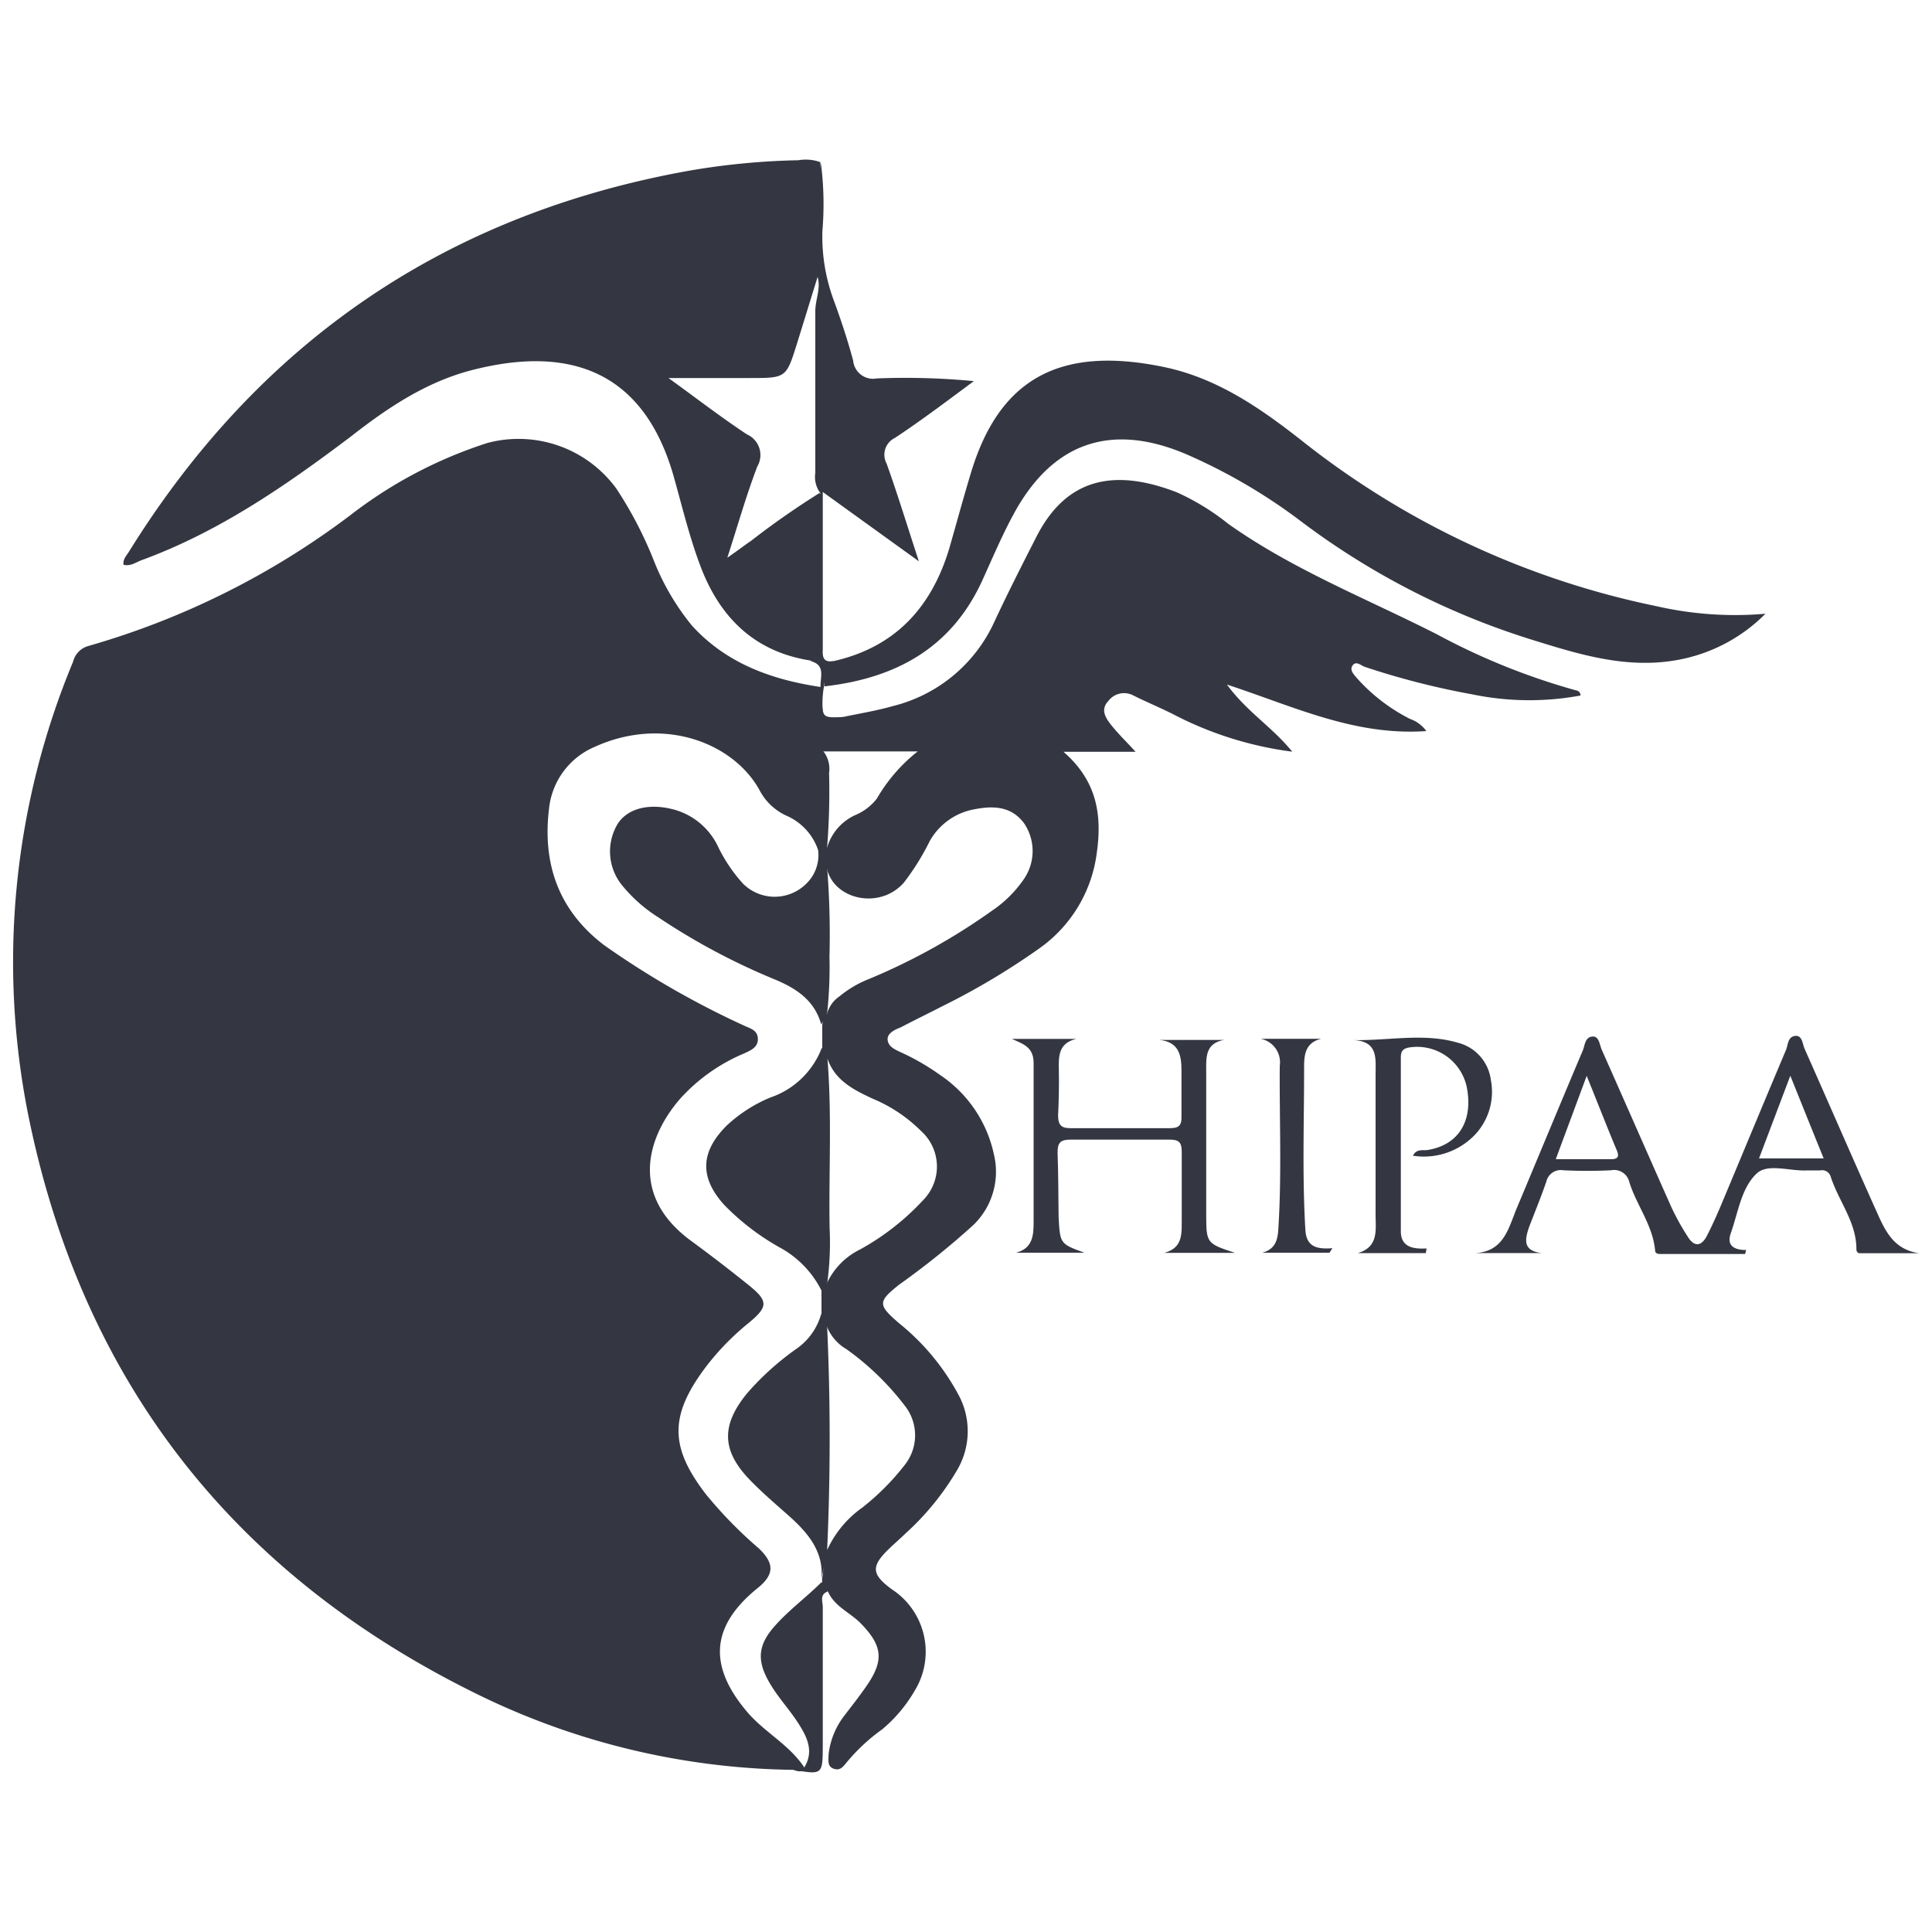 <svg style="fill: #343741" xmlns="http://www.w3.org/2000/svg" viewBox="0 0 150 150"><title>ico_hipaa</title><path d="M64.71,51.33c4.79-1.08,7.62-4.17,9-8.78.56-1.95,1.09-3.91,1.68-5.86,2.23-7.38,7-9.86,15-8.19,4.18.87,7.62,3.29,10.88,5.87a65.51,65.51,0,0,0,27.32,12.69,27.36,27.36,0,0,0,8.48.59,12.81,12.81,0,0,1-6.89,3.6c-4,.71-7.74-.49-11.46-1.65a58.64,58.64,0,0,1-17.77-9.17,43.49,43.49,0,0,0-8.77-5.13c-5.86-2.53-10.45-1-13.49,4.63-.91,1.67-1.65,3.44-2.44,5.17-2.41,5.25-6.76,7.57-12.25,8.19C64,52.55,63.19,51.5,64.71,51.33Z"/><path d="M64.71,51.33c-1.07.34-.67,1.25-.74,2a6.89,6.89,0,0,0-.1.76c-.06,1.63-.06,1.63,1.61,1.61-1.63.42-1.76.33-1.77-1.2,0-.38,0-.75,0-1.12-.06-.77.45-1.77-.82-2.06,1,0,.8-.64.8-1.22q0-5.91,0-11.82a2.08,2.08,0,0,1-.39-1.56c0-4.19,0-8.38,0-12.56,0-.89.43-1.73.19-2.62.5-3,.11-5.94.24-8.91a24.82,24.82,0,0,1,.12,5.31,14.26,14.26,0,0,0,.87,5.34c.57,1.55,1.09,3.12,1.52,4.72a1.55,1.55,0,0,0,1.84,1.38,56.13,56.13,0,0,1,7.53.21c-2,1.48-4,3-6.13,4.41a1.45,1.45,0,0,0-.64,2c.85,2.38,1.59,4.8,2.5,7.58l-7.46-5.38v3.52c0,2.88,0,5.77,0,8.65C63.85,51,63.9,51.45,64.71,51.33Z"/><path d="M84.19,97.26H78.88c1.31-.33,1.37-1.37,1.37-2.38,0-4.11,0-8.23,0-12.35,0-1.24-.82-1.48-1.69-1.87h5c-1.43.34-1.37,1.41-1.35,2.5s0,2.29-.06,3.43c0,.7.2,1,.93,1q3.89,0,7.77,0c.66,0,.9-.21.88-.88,0-1.18,0-2.38,0-3.56s-.16-2.24-1.7-2.41h5c-1.51.27-1.38,1.44-1.38,2.53,0,3.7,0,7.39,0,11.08,0,2.2.07,2.2,2.23,2.92H90.39c1.54-.39,1.34-1.64,1.36-2.77,0-1.7,0-3.4,0-5.09,0-.74-.24-.94-1-.93-2.55,0-5.09,0-7.64,0-.79,0-1,.25-1,1,.06,1.65.06,3.31.08,5C82.3,96.57,82.3,96.57,84.19,97.26Z"/><path d="M110.7,97.29h-5.28c1.67-.49,1.37-1.87,1.38-3.05,0-3.61,0-7.22,0-10.83,0-1.24.22-2.63-1.85-2.66,2.85.07,5.57-.58,8.25.21a3.43,3.43,0,0,1,2.55,2.89,4.85,4.85,0,0,1-1.59,4.59,5.48,5.48,0,0,1-4.46,1.29c.28-.56.76-.39,1.11-.44,2.33-.36,3.52-2.12,3.11-4.66a3.94,3.94,0,0,0-4.54-3.3c-.49.09-.62.33-.62.77q0,6.75,0,13.49c0,1.27,1,1.39,2,1.34Z"/><path d="M61.61,137.41l.83-.18c.78-1.26.22-2.37-.45-3.42s-1.51-1.94-2.15-3c-1.1-1.81-1.06-3.05.36-4.62,1.08-1.21,2.42-2.19,3.57-3.34a.83.83,0,0,1,.46.73c-.62.25-.34.8-.35,1.21,0,3.58,0,7.16,0,10.74C63.87,137.79,63.86,137.8,61.61,137.41Z"/><path d="M97.87,80.65h4.72c-1.37.32-1.34,1.44-1.34,2.4,0,4.15-.15,8.3.1,12.45.08,1.32.91,1.5,2.1,1.41l-.23.35H98c1.2-.32,1.22-1.26,1.27-2.19.24-4.1.06-8.21.09-12.32A1.86,1.86,0,0,0,97.87,80.65Z"/><path d="M63.76,79.54c-.53-1.92-2-2.84-3.71-3.54a51.17,51.17,0,0,1-8.94-4.78,11.58,11.58,0,0,1-2.84-2.52,4.16,4.16,0,0,1-.3-4.76c.75-1.14,2.31-1.57,4.14-1.14a5.35,5.35,0,0,1,3.58,2.81,12.2,12.2,0,0,0,2,3,3.48,3.48,0,0,0,4.91,0A3.1,3.1,0,0,0,63.52,66c.42-2.05.07-4.12.2-6.18,0-.49-.17-1,.23-1.46a2.23,2.23,0,0,1,.42,1.66,54.55,54.55,0,0,1-.15,5.72l0,1.63a66.55,66.55,0,0,1,.18,6.92,33.7,33.7,0,0,1-.18,4.38Z"/><path d="M63.77,100.18a7.76,7.76,0,0,0-3.22-3.32,18.89,18.89,0,0,1-4.33-3.32c-1.92-2.13-1.84-4.11.19-6.14a11.32,11.32,0,0,1,3.4-2.19,6.51,6.51,0,0,0,4-3.87l.43.82c.36,4.39.1,8.78.17,13.16a23.56,23.56,0,0,1-.18,4.28A.75.75,0,0,1,63.77,100.18Z"/><path d="M63.78,122.6c.17-2-.88-3.37-2.21-4.62-1.11-1-2.31-2-3.36-3.09C56,112.6,56,110.63,58,108.18a21.51,21.51,0,0,1,3.85-3.47A4.86,4.86,0,0,0,63.76,102a1.53,1.53,0,0,1,.46,1q.39,8.67,0,17.34Z"/><path d="M122.36,53.6a52.14,52.14,0,0,1-10.83-4.37c-5.44-2.76-11.15-5-16.17-8.56a18.49,18.49,0,0,0-4-2.45C86.64,36.4,82.84,37,80.46,41.69c-1.12,2.19-2.23,4.38-3.27,6.61a11.76,11.76,0,0,1-7.87,6.52c-1.26.36-2.56.57-3.84.84-1.62.13-1.62.13-1.65-1.47a1.39,1.39,0,0,0-.1-.85c-3.82-.57-7.32-1.82-10-4.76a18.93,18.93,0,0,1-3-5.14,30.72,30.72,0,0,0-2.88-5.51,9.4,9.4,0,0,0-10-3.54A34.66,34.66,0,0,0,27.2,40,62,62,0,0,1,6.84,50.16a1.67,1.67,0,0,0-1.16,1.2A60.63,60.63,0,0,0,2.19,86.55c4.18,20.69,15.94,35.71,34.89,45a57.21,57.21,0,0,0,24.53,5.86c.32.12.64.23.89-.13,0,0,0,0,0-.05h-.05c-1.17-1.78-3.11-2.74-4.46-4.34-3.06-3.62-2.78-6.72.93-9.67,1.18-1,1.21-1.84,0-3a33,33,0,0,1-4.09-4.18c-2.85-3.68-2.86-6.13-.06-9.87a20,20,0,0,1,3.36-3.46c1.51-1.25,1.54-1.69,0-2.93s-3-2.36-4.54-3.49c-4.7-3.49-3.38-8-.77-11a14,14,0,0,1,4.95-3.5c.51-.24,1.08-.46,1.07-1.13s-.57-.8-1-1a67.85,67.85,0,0,1-10.91-6.26c-3.56-2.69-4.83-6.33-4.3-10.64A5.86,5.86,0,0,1,46.14,58c5.44-2.49,10.92-.26,12.88,3.44a4.42,4.42,0,0,0,2.13,1.93A4.49,4.49,0,0,1,63.52,66v0a.59.59,0,0,0,.26-.08,2,2,0,0,0,.14-.39,1,1,0,0,1-.06-.38q0-3.41.08-6.81h7.31A12.85,12.85,0,0,0,68.08,62a4.11,4.11,0,0,1-1.58,1.24,4,4,0,0,0-2.28,2.56.39.39,0,0,1-.24-.12v0a4.48,4.48,0,0,0-.09,1.71l.06.19a.44.44,0,0,1,.24-.19c.52,2.46,4.12,3.28,6,1.12a19.3,19.3,0,0,0,2-3.22,5,5,0,0,1,3.53-2.47c1.42-.27,2.81-.22,3.79,1.1a3.84,3.84,0,0,1,0,4.31,9.29,9.29,0,0,1-2.51,2.49A48.45,48.45,0,0,1,67.49,76a8.35,8.35,0,0,0-2.29,1.34,2.41,2.41,0,0,0-1,1.41.36.36,0,0,1-.25-.19l0,.09c0,.1-.07.2-.11.3a2,2,0,0,1,0,.64c0,.6,0,1.2,0,1.8a3.05,3.05,0,0,1,0,.53,2.74,2.74,0,0,1,.15.4l0,.09a.56.56,0,0,1,.26-.2c.59,1.68,2,2.39,3.5,3.09a11.64,11.64,0,0,1,3.76,2.51,3.71,3.71,0,0,1,.18,5.35A19.43,19.43,0,0,1,66.79,97a5.53,5.53,0,0,0-2.6,2.65.57.57,0,0,1-.25-.19l0,.06a2.11,2.11,0,0,1-.16.34c0,.11,0,.24,0,.37V102a1.58,1.58,0,0,1,0,.64c.06.15.12.3.17.46s0,0,0,0a.69.69,0,0,1,.24-.14,3.54,3.54,0,0,0,1.53,1.79,21.19,21.19,0,0,1,4.53,4.39,3.7,3.7,0,0,1,0,4.59,19.09,19.09,0,0,1-3.29,3.31,8.2,8.2,0,0,0-2.72,3.26.65.65,0,0,1-.25-.13l0,.09a3,3,0,0,0-.16.48,4.74,4.74,0,0,1,0,1.84v.27l-.09.17a1.64,1.64,0,0,0,.55.56c.51,1.16,1.71,1.61,2.53,2.45,1.69,1.73,1.83,2.86.49,4.82-.58.84-1.21,1.64-1.83,2.45a6,6,0,0,0-1.15,2.93c0,.4-.12.91.39,1.09s.73-.15,1-.47a14.54,14.54,0,0,1,2.78-2.59,11.23,11.23,0,0,0,2.52-3,5.78,5.78,0,0,0-1.77-7.86c-1.58-1.16-1.64-1.77-.27-3.11.43-.42.88-.8,1.31-1.22a20.83,20.83,0,0,0,4-4.9,5.94,5.94,0,0,0,.06-6,18.14,18.14,0,0,0-4.54-5.43c-1.66-1.43-1.67-1.67,0-3a62.16,62.16,0,0,0,5.75-4.62,5.74,5.74,0,0,0,1.61-5.48A9.91,9.91,0,0,0,73,83.47a18.13,18.13,0,0,0-3.08-1.78c-.43-.21-.92-.4-1-.92s.52-.82,1-1c1.09-.57,2.2-1.11,3.29-1.67a55.69,55.69,0,0,0,7.53-4.5,10.73,10.73,0,0,0,4.42-7.43c.41-2.91,0-5.55-2.59-7.8h5.6c-.72-.79-1.37-1.41-1.92-2.11-.42-.53-.82-1.17-.21-1.82A1.53,1.53,0,0,1,88,54c1.1.55,2.22,1,3.33,1.58a27.61,27.61,0,0,0,9,2.78c-1.56-1.92-3.55-3.12-5.07-5.21,5.2,1.7,9.91,4,15.48,3.61a2.63,2.63,0,0,0-1.26-.94,14,14,0,0,1-4.12-3.16c-.23-.28-.61-.63-.34-1s.63,0,.93.11a60.28,60.28,0,0,0,8.36,2.14,21.79,21.79,0,0,0,8.4.09A.39.39,0,0,0,122.36,53.6Z"/><path d="M63.64,38.27A63.64,63.64,0,0,0,58.3,42c-.52.35-1,.73-1.83,1.3.83-2.57,1.48-4.87,2.33-7.09A1.75,1.75,0,0,0,58,33.73c-2-1.32-3.86-2.76-6.1-4.38H58.2c2.83,0,2.84,0,3.67-2.65.54-1.73,1.07-3.47,1.61-5.2a.42.42,0,0,1,.26.35,2.9,2.9,0,0,0,0-.66,82.24,82.24,0,0,0-.05-8.6A3.27,3.27,0,0,0,62,12.44a56.22,56.22,0,0,0-8.48.81C34.57,16.64,20.11,26.57,10,42.85c-.18.29-.47.56-.41,1,.56.13.95-.19,1.38-.35,6-2.19,11.2-5.78,16.26-9.6C30,31.73,33,29.7,36.51,28.77c7.91-2.08,13.58.19,15.84,8.38.65,2.32,1.22,4.69,2.08,6.93,1.5,3.89,4.18,6.53,8.48,7.2,1,.37.93-.3.93-.93,0-3.9,0-7.81,0-11.72A1.49,1.49,0,0,0,63.64,38.27Z"/><path d="M145.61,93.87c-1.86-4.14-3.66-8.3-5.5-12.44-.17-.39-.18-1.08-.75-1s-.53.7-.7,1.1c-1.65,3.9-3.27,7.82-4.91,11.73-.37.9-.77,1.79-1.21,2.66s-1,.91-1.5.1a18.89,18.89,0,0,1-1.29-2.33c-1.81-4.07-3.59-8.14-5.4-12.21-.17-.4-.2-1.07-.75-1s-.55.7-.72,1.1c-1.72,4.06-3.4,8.13-5.11,12.2-.65,1.56-1,3.4-3.25,3.51h5.19c-1.46-.17-1.34-1-1-2,.45-1.18.94-2.36,1.35-3.56a1.15,1.15,0,0,1,1.32-.87c1.23.06,2.47.06,3.7,0a1.21,1.21,0,0,1,1.42.92c.56,1.79,1.81,3.33,2,5.28,0,.31.3.3.47.3,2.17,0,4.34,0,6.52,0l.08-.31c-.91,0-1.54-.32-1.19-1.31.57-1.6.81-3.5,2-4.62.86-.83,2.6-.17,3.95-.25.34,0,.68,0,1,0a.69.69,0,0,1,.8.47c.61,1.91,2,3.53,2,5.63,0,.25.13.32.24.33H149C146.9,97,146.29,95.37,145.61,93.87ZM125.07,90c-1.38,0-2.76,0-4.28,0,.79-2.14,1.54-4.14,2.4-6.47.86,2.12,1.59,4,2.34,5.79C125.72,89.78,125.64,90,125.07,90Zm11.5-.06L139,83.52c.92,2.28,1.71,4.26,2.59,6.42Z"/></svg>